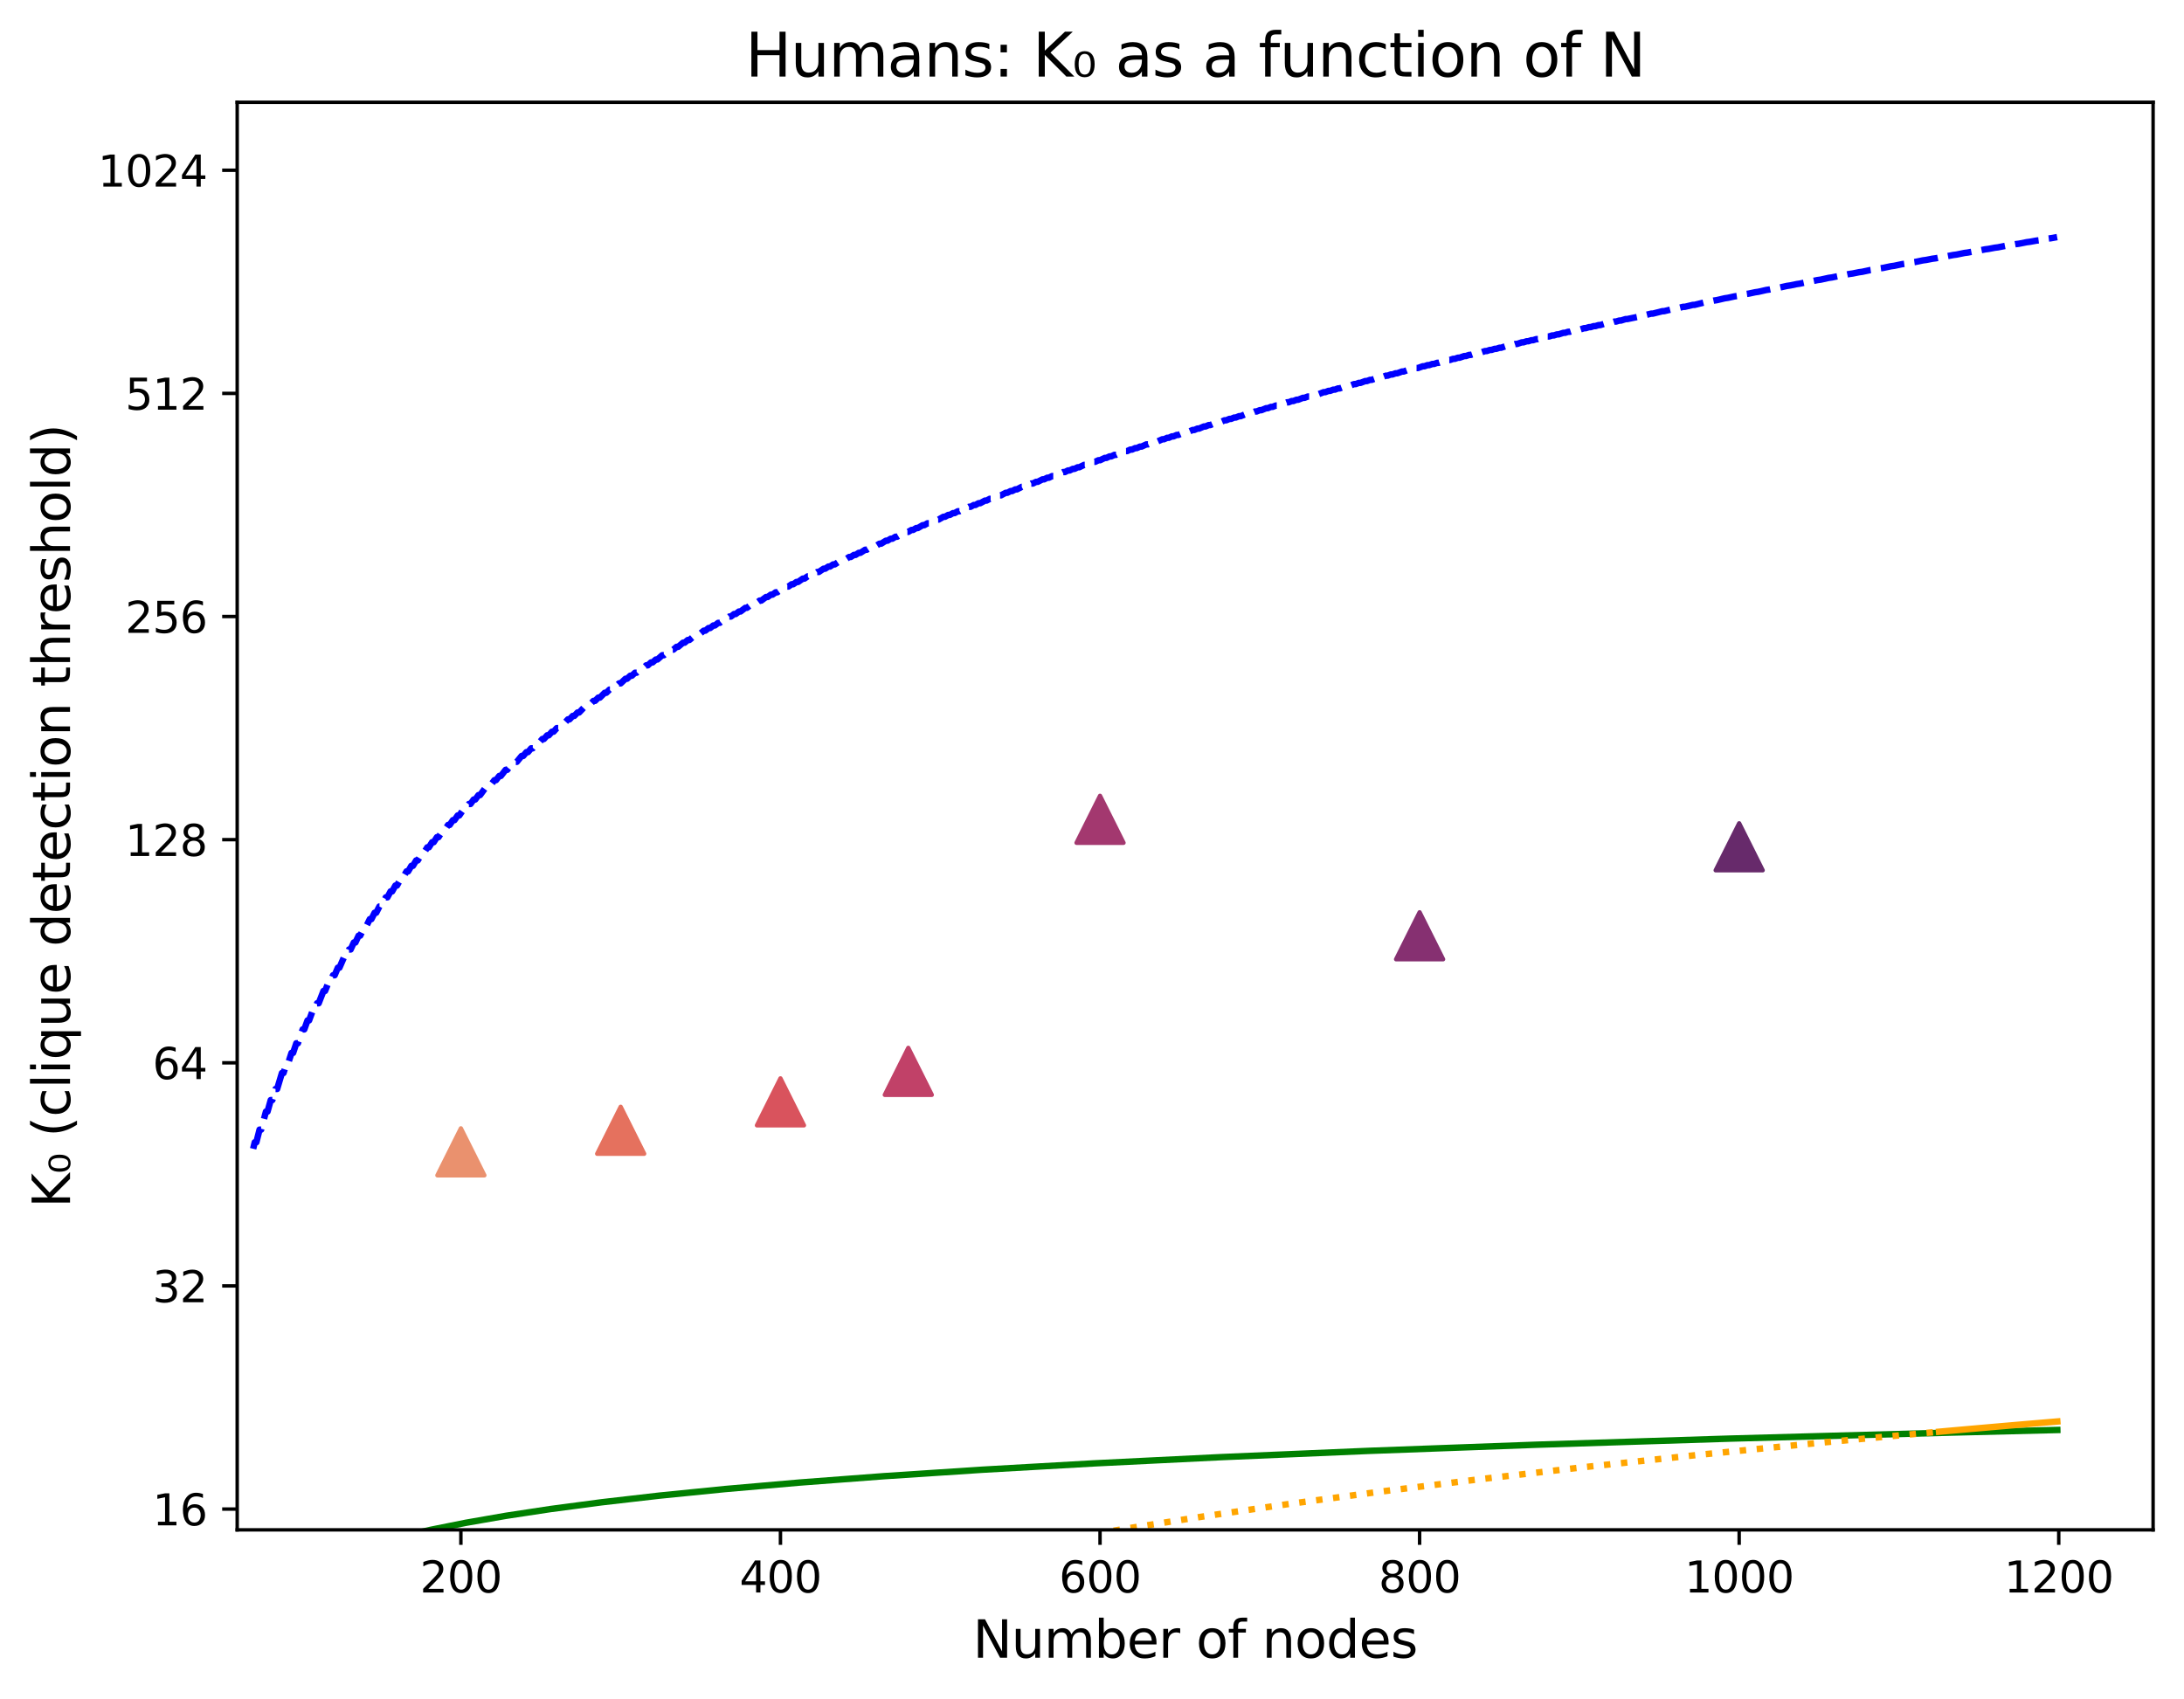 <?xml version="1.0" encoding="utf-8" standalone="no"?>
<!DOCTYPE svg PUBLIC "-//W3C//DTD SVG 1.1//EN"
  "http://www.w3.org/Graphics/SVG/1.1/DTD/svg11.dtd">
<svg xmlns:xlink="http://www.w3.org/1999/xlink" width="508.864pt" height="395.97pt" viewBox="0 0 508.864 395.97" xmlns="http://www.w3.org/2000/svg" version="1.1">
 <defs>
  <style type="text/css">*{stroke-linejoin: round; stroke-linecap: butt}</style>
 </defs>
 <g id="figure_1">
  <g id="patch_1">
   <path d="M 0 395.97 
L 508.864 395.97 
L 508.864 0 
L 0 0 
z
" style="fill: #ffffff"/>
  </g>
  <g id="axes_1">
   <g id="patch_2">
    <path d="M 55.264 356.478 
L 501.664 356.478 
L 501.664 23.838 
L 55.264 23.838 
z
" style="fill: #ffffff"/>
   </g>
   <g id="PathCollection_1">
    <defs>
     <path id="m795585e0ec" d="M 0 -5.477 
L -5.477 5.477 
L 5.477 5.477 
z
" style="stroke: #ea916e"/>
    </defs>
    <g clip-path="url(#p47800abb7f)">
     <use xlink:href="#m795585e0ec" x="107.385" y="268.396" style="fill: #ea916e; stroke: #ea916e"/>
    </g>
   </g>
   <g id="PathCollection_2">
    <defs>
     <path id="mb5b2cb3f82" d="M 0 -5.477 
L -5.477 5.477 
L 5.477 5.477 
z
" style="stroke: #e5715e"/>
    </defs>
    <g clip-path="url(#p47800abb7f)">
     <use xlink:href="#mb5b2cb3f82" x="144.614" y="263.371" style="fill: #e5715e; stroke: #e5715e"/>
    </g>
   </g>
   <g id="PathCollection_3">
    <defs>
     <path id="m8a901bb8c7" d="M 0 -5.477 
L -5.477 5.477 
L 5.477 5.477 
z
" style="stroke: #d9535d"/>
    </defs>
    <g clip-path="url(#p47800abb7f)">
     <use xlink:href="#m8a901bb8c7" x="181.844" y="256.75" style="fill: #d9535d; stroke: #d9535d"/>
    </g>
   </g>
   <g id="PathCollection_4">
    <defs>
     <path id="mf6dc4492a0" d="M 0 -5.477 
L -5.477 5.477 
L 5.477 5.477 
z
" style="stroke: #c14168"/>
    </defs>
    <g clip-path="url(#p47800abb7f)">
     <use xlink:href="#mf6dc4492a0" x="211.628" y="249.644" style="fill: #c14168; stroke: #c14168"/>
    </g>
   </g>
   <g id="PathCollection_5">
    <defs>
     <path id="m1ddf87aba0" d="M 0 -5.477 
L -5.477 5.477 
L 5.477 5.477 
z
" style="stroke: #a3386f"/>
    </defs>
    <g clip-path="url(#p47800abb7f)">
     <use xlink:href="#m1ddf87aba0" x="256.303" y="190.913" style="fill: #a3386f; stroke: #a3386f"/>
    </g>
   </g>
   <g id="PathCollection_6">
    <defs>
     <path id="m224aae6398" d="M 0 -5.477 
L -5.477 5.477 
L 5.477 5.477 
z
" style="stroke: #863071"/>
    </defs>
    <g clip-path="url(#p47800abb7f)">
     <use xlink:href="#m224aae6398" x="330.762" y="218.049" style="fill: #863071; stroke: #863071"/>
    </g>
   </g>
   <g id="PathCollection_7">
    <defs>
     <path id="ma7b7e3f277" d="M 0 -5.477 
L -5.477 5.477 
L 5.477 5.477 
z
" style="stroke: #672a6b"/>
    </defs>
    <g clip-path="url(#p47800abb7f)">
     <use xlink:href="#ma7b7e3f277" x="405.221" y="197.317" style="fill: #672a6b; stroke: #672a6b"/>
    </g>
   </g>
   <g id="matplotlib.axis_1">
    <g id="xtick_1">
     <g id="line2d_1">
      <defs>
       <path id="me20c5b9ea4" d="M 0 0 
L 0 3.5 
" style="stroke: #000000; stroke-width: 0.8"/>
      </defs>
      <g>
       <use xlink:href="#me20c5b9ea4" x="107.385" y="356.478" style="stroke: #000000; stroke-width: 0.8"/>
      </g>
     </g>
     <g id="text_1">
      <!-- 200 -->
      <g transform="translate(97.841 371.076) scale(0.1 -0.1)">
       <defs>
        <path id="DejaVuSans-32" d="M 1228 531 
L 3431 531 
L 3431 0 
L 469 0 
L 469 531 
Q 828 903 1448 1529 
Q 2069 2156 2228 2338 
Q 2531 2678 2651 2914 
Q 2772 3150 2772 3378 
Q 2772 3750 2511 3984 
Q 2250 4219 1831 4219 
Q 1534 4219 1204 4116 
Q 875 4013 500 3803 
L 500 4441 
Q 881 4594 1212 4672 
Q 1544 4750 1819 4750 
Q 2544 4750 2975 4387 
Q 3406 4025 3406 3419 
Q 3406 3131 3298 2873 
Q 3191 2616 2906 2266 
Q 2828 2175 2409 1742 
Q 1991 1309 1228 531 
z
" transform="scale(0.016)"/>
        <path id="DejaVuSans-30" d="M 2034 4250 
Q 1547 4250 1301 3770 
Q 1056 3291 1056 2328 
Q 1056 1369 1301 889 
Q 1547 409 2034 409 
Q 2525 409 2770 889 
Q 3016 1369 3016 2328 
Q 3016 3291 2770 3770 
Q 2525 4250 2034 4250 
z
M 2034 4750 
Q 2819 4750 3233 4129 
Q 3647 3509 3647 2328 
Q 3647 1150 3233 529 
Q 2819 -91 2034 -91 
Q 1250 -91 836 529 
Q 422 1150 422 2328 
Q 422 3509 836 4129 
Q 1250 4750 2034 4750 
z
" transform="scale(0.016)"/>
       </defs>
       <use xlink:href="#DejaVuSans-32"/>
       <use xlink:href="#DejaVuSans-30" transform="translate(63.623 0)"/>
       <use xlink:href="#DejaVuSans-30" transform="translate(127.246 0)"/>
      </g>
     </g>
    </g>
    <g id="xtick_2">
     <g id="line2d_2">
      <g>
       <use xlink:href="#me20c5b9ea4" x="181.844" y="356.478" style="stroke: #000000; stroke-width: 0.8"/>
      </g>
     </g>
     <g id="text_2">
      <!-- 400 -->
      <g transform="translate(172.3 371.076) scale(0.1 -0.1)">
       <defs>
        <path id="DejaVuSans-34" d="M 2419 4116 
L 825 1625 
L 2419 1625 
L 2419 4116 
z
M 2253 4666 
L 3047 4666 
L 3047 1625 
L 3713 1625 
L 3713 1100 
L 3047 1100 
L 3047 0 
L 2419 0 
L 2419 1100 
L 313 1100 
L 313 1709 
L 2253 4666 
z
" transform="scale(0.016)"/>
       </defs>
       <use xlink:href="#DejaVuSans-34"/>
       <use xlink:href="#DejaVuSans-30" transform="translate(63.623 0)"/>
       <use xlink:href="#DejaVuSans-30" transform="translate(127.246 0)"/>
      </g>
     </g>
    </g>
    <g id="xtick_3">
     <g id="line2d_3">
      <g>
       <use xlink:href="#me20c5b9ea4" x="256.303" y="356.478" style="stroke: #000000; stroke-width: 0.8"/>
      </g>
     </g>
     <g id="text_3">
      <!-- 600 -->
      <g transform="translate(246.759 371.076) scale(0.1 -0.1)">
       <defs>
        <path id="DejaVuSans-36" d="M 2113 2584 
Q 1688 2584 1439 2293 
Q 1191 2003 1191 1497 
Q 1191 994 1439 701 
Q 1688 409 2113 409 
Q 2538 409 2786 701 
Q 3034 994 3034 1497 
Q 3034 2003 2786 2293 
Q 2538 2584 2113 2584 
z
M 3366 4563 
L 3366 3988 
Q 3128 4100 2886 4159 
Q 2644 4219 2406 4219 
Q 1781 4219 1451 3797 
Q 1122 3375 1075 2522 
Q 1259 2794 1537 2939 
Q 1816 3084 2150 3084 
Q 2853 3084 3261 2657 
Q 3669 2231 3669 1497 
Q 3669 778 3244 343 
Q 2819 -91 2113 -91 
Q 1303 -91 875 529 
Q 447 1150 447 2328 
Q 447 3434 972 4092 
Q 1497 4750 2381 4750 
Q 2619 4750 2861 4703 
Q 3103 4656 3366 4563 
z
" transform="scale(0.016)"/>
       </defs>
       <use xlink:href="#DejaVuSans-36"/>
       <use xlink:href="#DejaVuSans-30" transform="translate(63.623 0)"/>
       <use xlink:href="#DejaVuSans-30" transform="translate(127.246 0)"/>
      </g>
     </g>
    </g>
    <g id="xtick_4">
     <g id="line2d_4">
      <g>
       <use xlink:href="#me20c5b9ea4" x="330.762" y="356.478" style="stroke: #000000; stroke-width: 0.8"/>
      </g>
     </g>
     <g id="text_4">
      <!-- 800 -->
      <g transform="translate(321.218 371.076) scale(0.1 -0.1)">
       <defs>
        <path id="DejaVuSans-38" d="M 2034 2216 
Q 1584 2216 1326 1975 
Q 1069 1734 1069 1313 
Q 1069 891 1326 650 
Q 1584 409 2034 409 
Q 2484 409 2743 651 
Q 3003 894 3003 1313 
Q 3003 1734 2745 1975 
Q 2488 2216 2034 2216 
z
M 1403 2484 
Q 997 2584 770 2862 
Q 544 3141 544 3541 
Q 544 4100 942 4425 
Q 1341 4750 2034 4750 
Q 2731 4750 3128 4425 
Q 3525 4100 3525 3541 
Q 3525 3141 3298 2862 
Q 3072 2584 2669 2484 
Q 3125 2378 3379 2068 
Q 3634 1759 3634 1313 
Q 3634 634 3220 271 
Q 2806 -91 2034 -91 
Q 1263 -91 848 271 
Q 434 634 434 1313 
Q 434 1759 690 2068 
Q 947 2378 1403 2484 
z
M 1172 3481 
Q 1172 3119 1398 2916 
Q 1625 2713 2034 2713 
Q 2441 2713 2670 2916 
Q 2900 3119 2900 3481 
Q 2900 3844 2670 4047 
Q 2441 4250 2034 4250 
Q 1625 4250 1398 4047 
Q 1172 3844 1172 3481 
z
" transform="scale(0.016)"/>
       </defs>
       <use xlink:href="#DejaVuSans-38"/>
       <use xlink:href="#DejaVuSans-30" transform="translate(63.623 0)"/>
       <use xlink:href="#DejaVuSans-30" transform="translate(127.246 0)"/>
      </g>
     </g>
    </g>
    <g id="xtick_5">
     <g id="line2d_5">
      <g>
       <use xlink:href="#me20c5b9ea4" x="405.221" y="356.478" style="stroke: #000000; stroke-width: 0.8"/>
      </g>
     </g>
     <g id="text_5">
      <!-- 1000 -->
      <g transform="translate(392.496 371.076) scale(0.1 -0.1)">
       <defs>
        <path id="DejaVuSans-31" d="M 794 531 
L 1825 531 
L 1825 4091 
L 703 3866 
L 703 4441 
L 1819 4666 
L 2450 4666 
L 2450 531 
L 3481 531 
L 3481 0 
L 794 0 
L 794 531 
z
" transform="scale(0.016)"/>
       </defs>
       <use xlink:href="#DejaVuSans-31"/>
       <use xlink:href="#DejaVuSans-30" transform="translate(63.623 0)"/>
       <use xlink:href="#DejaVuSans-30" transform="translate(127.246 0)"/>
       <use xlink:href="#DejaVuSans-30" transform="translate(190.869 0)"/>
      </g>
     </g>
    </g>
    <g id="xtick_6">
     <g id="line2d_6">
      <g>
       <use xlink:href="#me20c5b9ea4" x="479.68" y="356.478" style="stroke: #000000; stroke-width: 0.8"/>
      </g>
     </g>
     <g id="text_6">
      <!-- 1200 -->
      <g transform="translate(466.955 371.076) scale(0.1 -0.1)">
       <use xlink:href="#DejaVuSans-31"/>
       <use xlink:href="#DejaVuSans-32" transform="translate(63.623 0)"/>
       <use xlink:href="#DejaVuSans-30" transform="translate(127.246 0)"/>
       <use xlink:href="#DejaVuSans-30" transform="translate(190.869 0)"/>
      </g>
     </g>
    </g>
    <g id="text_7">
     <!-- Number of nodes -->
     <g transform="translate(226.663 386.274) scale(0.12 -0.12)">
      <defs>
       <path id="DejaVuSans-4e" d="M 628 4666 
L 1478 4666 
L 3547 763 
L 3547 4666 
L 4159 4666 
L 4159 0 
L 3309 0 
L 1241 3903 
L 1241 0 
L 628 0 
L 628 4666 
z
" transform="scale(0.016)"/>
       <path id="DejaVuSans-75" d="M 544 1381 
L 544 3500 
L 1119 3500 
L 1119 1403 
Q 1119 906 1312 657 
Q 1506 409 1894 409 
Q 2359 409 2629 706 
Q 2900 1003 2900 1516 
L 2900 3500 
L 3475 3500 
L 3475 0 
L 2900 0 
L 2900 538 
Q 2691 219 2414 64 
Q 2138 -91 1772 -91 
Q 1169 -91 856 284 
Q 544 659 544 1381 
z
M 1991 3584 
L 1991 3584 
z
" transform="scale(0.016)"/>
       <path id="DejaVuSans-6d" d="M 3328 2828 
Q 3544 3216 3844 3400 
Q 4144 3584 4550 3584 
Q 5097 3584 5394 3201 
Q 5691 2819 5691 2113 
L 5691 0 
L 5113 0 
L 5113 2094 
Q 5113 2597 4934 2840 
Q 4756 3084 4391 3084 
Q 3944 3084 3684 2787 
Q 3425 2491 3425 1978 
L 3425 0 
L 2847 0 
L 2847 2094 
Q 2847 2600 2669 2842 
Q 2491 3084 2119 3084 
Q 1678 3084 1418 2786 
Q 1159 2488 1159 1978 
L 1159 0 
L 581 0 
L 581 3500 
L 1159 3500 
L 1159 2956 
Q 1356 3278 1631 3431 
Q 1906 3584 2284 3584 
Q 2666 3584 2933 3390 
Q 3200 3197 3328 2828 
z
" transform="scale(0.016)"/>
       <path id="DejaVuSans-62" d="M 3116 1747 
Q 3116 2381 2855 2742 
Q 2594 3103 2138 3103 
Q 1681 3103 1420 2742 
Q 1159 2381 1159 1747 
Q 1159 1113 1420 752 
Q 1681 391 2138 391 
Q 2594 391 2855 752 
Q 3116 1113 3116 1747 
z
M 1159 2969 
Q 1341 3281 1617 3432 
Q 1894 3584 2278 3584 
Q 2916 3584 3314 3078 
Q 3713 2572 3713 1747 
Q 3713 922 3314 415 
Q 2916 -91 2278 -91 
Q 1894 -91 1617 61 
Q 1341 213 1159 525 
L 1159 0 
L 581 0 
L 581 4863 
L 1159 4863 
L 1159 2969 
z
" transform="scale(0.016)"/>
       <path id="DejaVuSans-65" d="M 3597 1894 
L 3597 1613 
L 953 1613 
Q 991 1019 1311 708 
Q 1631 397 2203 397 
Q 2534 397 2845 478 
Q 3156 559 3463 722 
L 3463 178 
Q 3153 47 2828 -22 
Q 2503 -91 2169 -91 
Q 1331 -91 842 396 
Q 353 884 353 1716 
Q 353 2575 817 3079 
Q 1281 3584 2069 3584 
Q 2775 3584 3186 3129 
Q 3597 2675 3597 1894 
z
M 3022 2063 
Q 3016 2534 2758 2815 
Q 2500 3097 2075 3097 
Q 1594 3097 1305 2825 
Q 1016 2553 972 2059 
L 3022 2063 
z
" transform="scale(0.016)"/>
       <path id="DejaVuSans-72" d="M 2631 2963 
Q 2534 3019 2420 3045 
Q 2306 3072 2169 3072 
Q 1681 3072 1420 2755 
Q 1159 2438 1159 1844 
L 1159 0 
L 581 0 
L 581 3500 
L 1159 3500 
L 1159 2956 
Q 1341 3275 1631 3429 
Q 1922 3584 2338 3584 
Q 2397 3584 2469 3576 
Q 2541 3569 2628 3553 
L 2631 2963 
z
" transform="scale(0.016)"/>
       <path id="DejaVuSans-20" transform="scale(0.016)"/>
       <path id="DejaVuSans-6f" d="M 1959 3097 
Q 1497 3097 1228 2736 
Q 959 2375 959 1747 
Q 959 1119 1226 758 
Q 1494 397 1959 397 
Q 2419 397 2687 759 
Q 2956 1122 2956 1747 
Q 2956 2369 2687 2733 
Q 2419 3097 1959 3097 
z
M 1959 3584 
Q 2709 3584 3137 3096 
Q 3566 2609 3566 1747 
Q 3566 888 3137 398 
Q 2709 -91 1959 -91 
Q 1206 -91 779 398 
Q 353 888 353 1747 
Q 353 2609 779 3096 
Q 1206 3584 1959 3584 
z
" transform="scale(0.016)"/>
       <path id="DejaVuSans-66" d="M 2375 4863 
L 2375 4384 
L 1825 4384 
Q 1516 4384 1395 4259 
Q 1275 4134 1275 3809 
L 1275 3500 
L 2222 3500 
L 2222 3053 
L 1275 3053 
L 1275 0 
L 697 0 
L 697 3053 
L 147 3053 
L 147 3500 
L 697 3500 
L 697 3744 
Q 697 4328 969 4595 
Q 1241 4863 1831 4863 
L 2375 4863 
z
" transform="scale(0.016)"/>
       <path id="DejaVuSans-6e" d="M 3513 2113 
L 3513 0 
L 2938 0 
L 2938 2094 
Q 2938 2591 2744 2837 
Q 2550 3084 2163 3084 
Q 1697 3084 1428 2787 
Q 1159 2491 1159 1978 
L 1159 0 
L 581 0 
L 581 3500 
L 1159 3500 
L 1159 2956 
Q 1366 3272 1645 3428 
Q 1925 3584 2291 3584 
Q 2894 3584 3203 3211 
Q 3513 2838 3513 2113 
z
" transform="scale(0.016)"/>
       <path id="DejaVuSans-64" d="M 2906 2969 
L 2906 4863 
L 3481 4863 
L 3481 0 
L 2906 0 
L 2906 525 
Q 2725 213 2448 61 
Q 2172 -91 1784 -91 
Q 1150 -91 751 415 
Q 353 922 353 1747 
Q 353 2572 751 3078 
Q 1150 3584 1784 3584 
Q 2172 3584 2448 3432 
Q 2725 3281 2906 2969 
z
M 947 1747 
Q 947 1113 1208 752 
Q 1469 391 1925 391 
Q 2381 391 2643 752 
Q 2906 1113 2906 1747 
Q 2906 2381 2643 2742 
Q 2381 3103 1925 3103 
Q 1469 3103 1208 2742 
Q 947 2381 947 1747 
z
" transform="scale(0.016)"/>
       <path id="DejaVuSans-73" d="M 2834 3397 
L 2834 2853 
Q 2591 2978 2328 3040 
Q 2066 3103 1784 3103 
Q 1356 3103 1142 2972 
Q 928 2841 928 2578 
Q 928 2378 1081 2264 
Q 1234 2150 1697 2047 
L 1894 2003 
Q 2506 1872 2764 1633 
Q 3022 1394 3022 966 
Q 3022 478 2636 193 
Q 2250 -91 1575 -91 
Q 1294 -91 989 -36 
Q 684 19 347 128 
L 347 722 
Q 666 556 975 473 
Q 1284 391 1588 391 
Q 1994 391 2212 530 
Q 2431 669 2431 922 
Q 2431 1156 2273 1281 
Q 2116 1406 1581 1522 
L 1381 1569 
Q 847 1681 609 1914 
Q 372 2147 372 2553 
Q 372 3047 722 3315 
Q 1072 3584 1716 3584 
Q 2034 3584 2315 3537 
Q 2597 3491 2834 3397 
z
" transform="scale(0.016)"/>
      </defs>
      <use xlink:href="#DejaVuSans-4e"/>
      <use xlink:href="#DejaVuSans-75" transform="translate(74.805 0)"/>
      <use xlink:href="#DejaVuSans-6d" transform="translate(138.184 0)"/>
      <use xlink:href="#DejaVuSans-62" transform="translate(235.596 0)"/>
      <use xlink:href="#DejaVuSans-65" transform="translate(299.072 0)"/>
      <use xlink:href="#DejaVuSans-72" transform="translate(360.596 0)"/>
      <use xlink:href="#DejaVuSans-20" transform="translate(401.709 0)"/>
      <use xlink:href="#DejaVuSans-6f" transform="translate(433.496 0)"/>
      <use xlink:href="#DejaVuSans-66" transform="translate(494.678 0)"/>
      <use xlink:href="#DejaVuSans-20" transform="translate(529.883 0)"/>
      <use xlink:href="#DejaVuSans-6e" transform="translate(561.67 0)"/>
      <use xlink:href="#DejaVuSans-6f" transform="translate(625.049 0)"/>
      <use xlink:href="#DejaVuSans-64" transform="translate(686.23 0)"/>
      <use xlink:href="#DejaVuSans-65" transform="translate(749.707 0)"/>
      <use xlink:href="#DejaVuSans-73" transform="translate(811.23 0)"/>
     </g>
    </g>
   </g>
   <g id="matplotlib.axis_2">
    <g id="ytick_1">
     <g id="line2d_7">
      <defs>
       <path id="m0757691c2b" d="M 0 0 
L -3.5 0 
" style="stroke: #000000; stroke-width: 0.8"/>
      </defs>
      <g>
       <use xlink:href="#m0757691c2b" x="55.264" y="351.637" style="stroke: #000000; stroke-width: 0.8"/>
      </g>
     </g>
     <g id="text_8">
      <!-- 16 -->
      <g transform="translate(35.539 355.436) scale(0.1 -0.1)">
       <use xlink:href="#DejaVuSans-31"/>
       <use xlink:href="#DejaVuSans-36" transform="translate(63.623 0)"/>
      </g>
     </g>
    </g>
    <g id="ytick_2">
     <g id="line2d_8">
      <g>
       <use xlink:href="#m0757691c2b" x="55.264" y="299.643" style="stroke: #000000; stroke-width: 0.8"/>
      </g>
     </g>
     <g id="text_9">
      <!-- 32 -->
      <g transform="translate(35.539 303.442) scale(0.1 -0.1)">
       <defs>
        <path id="DejaVuSans-33" d="M 2597 2516 
Q 3050 2419 3304 2112 
Q 3559 1806 3559 1356 
Q 3559 666 3084 287 
Q 2609 -91 1734 -91 
Q 1441 -91 1130 -33 
Q 819 25 488 141 
L 488 750 
Q 750 597 1062 519 
Q 1375 441 1716 441 
Q 2309 441 2620 675 
Q 2931 909 2931 1356 
Q 2931 1769 2642 2001 
Q 2353 2234 1838 2234 
L 1294 2234 
L 1294 2753 
L 1863 2753 
Q 2328 2753 2575 2939 
Q 2822 3125 2822 3475 
Q 2822 3834 2567 4026 
Q 2313 4219 1838 4219 
Q 1578 4219 1281 4162 
Q 984 4106 628 3988 
L 628 4550 
Q 988 4650 1302 4700 
Q 1616 4750 1894 4750 
Q 2613 4750 3031 4423 
Q 3450 4097 3450 3541 
Q 3450 3153 3228 2886 
Q 3006 2619 2597 2516 
z
" transform="scale(0.016)"/>
       </defs>
       <use xlink:href="#DejaVuSans-33"/>
       <use xlink:href="#DejaVuSans-32" transform="translate(63.623 0)"/>
      </g>
     </g>
    </g>
    <g id="ytick_3">
     <g id="line2d_9">
      <g>
       <use xlink:href="#m0757691c2b" x="55.264" y="247.649" style="stroke: #000000; stroke-width: 0.8"/>
      </g>
     </g>
     <g id="text_10">
      <!-- 64 -->
      <g transform="translate(35.539 251.448) scale(0.1 -0.1)">
       <use xlink:href="#DejaVuSans-36"/>
       <use xlink:href="#DejaVuSans-34" transform="translate(63.623 0)"/>
      </g>
     </g>
    </g>
    <g id="ytick_4">
     <g id="line2d_10">
      <g>
       <use xlink:href="#m0757691c2b" x="55.264" y="195.655" style="stroke: #000000; stroke-width: 0.8"/>
      </g>
     </g>
     <g id="text_11">
      <!-- 128 -->
      <g transform="translate(29.176 199.455) scale(0.1 -0.1)">
       <use xlink:href="#DejaVuSans-31"/>
       <use xlink:href="#DejaVuSans-32" transform="translate(63.623 0)"/>
       <use xlink:href="#DejaVuSans-38" transform="translate(127.246 0)"/>
      </g>
     </g>
    </g>
    <g id="ytick_5">
     <g id="line2d_11">
      <g>
       <use xlink:href="#m0757691c2b" x="55.264" y="143.662" style="stroke: #000000; stroke-width: 0.8"/>
      </g>
     </g>
     <g id="text_12">
      <!-- 256 -->
      <g transform="translate(29.176 147.461) scale(0.1 -0.1)">
       <defs>
        <path id="DejaVuSans-35" d="M 691 4666 
L 3169 4666 
L 3169 4134 
L 1269 4134 
L 1269 2991 
Q 1406 3038 1543 3061 
Q 1681 3084 1819 3084 
Q 2600 3084 3056 2656 
Q 3513 2228 3513 1497 
Q 3513 744 3044 326 
Q 2575 -91 1722 -91 
Q 1428 -91 1123 -41 
Q 819 9 494 109 
L 494 744 
Q 775 591 1075 516 
Q 1375 441 1709 441 
Q 2250 441 2565 725 
Q 2881 1009 2881 1497 
Q 2881 1984 2565 2268 
Q 2250 2553 1709 2553 
Q 1456 2553 1204 2497 
Q 953 2441 691 2322 
L 691 4666 
z
" transform="scale(0.016)"/>
       </defs>
       <use xlink:href="#DejaVuSans-32"/>
       <use xlink:href="#DejaVuSans-35" transform="translate(63.623 0)"/>
       <use xlink:href="#DejaVuSans-36" transform="translate(127.246 0)"/>
      </g>
     </g>
    </g>
    <g id="ytick_6">
     <g id="line2d_12">
      <g>
       <use xlink:href="#m0757691c2b" x="55.264" y="91.668" style="stroke: #000000; stroke-width: 0.8"/>
      </g>
     </g>
     <g id="text_13">
      <!-- 512 -->
      <g transform="translate(29.176 95.467) scale(0.1 -0.1)">
       <use xlink:href="#DejaVuSans-35"/>
       <use xlink:href="#DejaVuSans-31" transform="translate(63.623 0)"/>
       <use xlink:href="#DejaVuSans-32" transform="translate(127.246 0)"/>
      </g>
     </g>
    </g>
    <g id="ytick_7">
     <g id="line2d_13">
      <g>
       <use xlink:href="#m0757691c2b" x="55.264" y="39.674" style="stroke: #000000; stroke-width: 0.8"/>
      </g>
     </g>
     <g id="text_14">
      <!-- 1024 -->
      <g transform="translate(22.814 43.473) scale(0.1 -0.1)">
       <use xlink:href="#DejaVuSans-31"/>
       <use xlink:href="#DejaVuSans-30" transform="translate(63.623 0)"/>
       <use xlink:href="#DejaVuSans-32" transform="translate(127.246 0)"/>
       <use xlink:href="#DejaVuSans-34" transform="translate(190.869 0)"/>
      </g>
     </g>
    </g>
    <g id="text_15">
     <!-- K₀ (clique detection threshold) -->
     <g transform="translate(16.318 281.427) rotate(-90) scale(0.12 -0.12)">
      <defs>
       <path id="DejaVuSans-4b" d="M 628 4666 
L 1259 4666 
L 1259 2694 
L 3353 4666 
L 4166 4666 
L 1850 2491 
L 4331 0 
L 3500 0 
L 1259 2247 
L 1259 0 
L 628 0 
L 628 4666 
z
" transform="scale(0.016)"/>
       <path id="DejaVuSans-2080" d="M 1781 2091 
Q 1625 2360 1309 2360 
Q 994 2360 838 2091 
Q 678 1822 678 1285 
Q 678 744 838 476 
Q 994 207 1309 207 
Q 1625 207 1781 476 
Q 1941 744 1941 1285 
Q 1941 1822 1781 2091 
z
M 1309 2638 
Q 1813 2638 2078 2291 
Q 2344 1944 2344 1285 
Q 2344 622 2078 275 
Q 1813 -71 1309 -71 
Q 803 -71 537 275 
Q 272 622 272 1285 
Q 272 1944 537 2291 
Q 803 2638 1309 2638 
z
" transform="scale(0.016)"/>
       <path id="DejaVuSans-28" d="M 1984 4856 
Q 1566 4138 1362 3434 
Q 1159 2731 1159 2009 
Q 1159 1288 1364 580 
Q 1569 -128 1984 -844 
L 1484 -844 
Q 1016 -109 783 600 
Q 550 1309 550 2009 
Q 550 2706 781 3412 
Q 1013 4119 1484 4856 
L 1984 4856 
z
" transform="scale(0.016)"/>
       <path id="DejaVuSans-63" d="M 3122 3366 
L 3122 2828 
Q 2878 2963 2633 3030 
Q 2388 3097 2138 3097 
Q 1578 3097 1268 2742 
Q 959 2388 959 1747 
Q 959 1106 1268 751 
Q 1578 397 2138 397 
Q 2388 397 2633 464 
Q 2878 531 3122 666 
L 3122 134 
Q 2881 22 2623 -34 
Q 2366 -91 2075 -91 
Q 1284 -91 818 406 
Q 353 903 353 1747 
Q 353 2603 823 3093 
Q 1294 3584 2113 3584 
Q 2378 3584 2631 3529 
Q 2884 3475 3122 3366 
z
" transform="scale(0.016)"/>
       <path id="DejaVuSans-6c" d="M 603 4863 
L 1178 4863 
L 1178 0 
L 603 0 
L 603 4863 
z
" transform="scale(0.016)"/>
       <path id="DejaVuSans-69" d="M 603 3500 
L 1178 3500 
L 1178 0 
L 603 0 
L 603 3500 
z
M 603 4863 
L 1178 4863 
L 1178 4134 
L 603 4134 
L 603 4863 
z
" transform="scale(0.016)"/>
       <path id="DejaVuSans-71" d="M 947 1747 
Q 947 1113 1208 752 
Q 1469 391 1925 391 
Q 2381 391 2643 752 
Q 2906 1113 2906 1747 
Q 2906 2381 2643 2742 
Q 2381 3103 1925 3103 
Q 1469 3103 1208 2742 
Q 947 2381 947 1747 
z
M 2906 525 
Q 2725 213 2448 61 
Q 2172 -91 1784 -91 
Q 1150 -91 751 415 
Q 353 922 353 1747 
Q 353 2572 751 3078 
Q 1150 3584 1784 3584 
Q 2172 3584 2448 3432 
Q 2725 3281 2906 2969 
L 2906 3500 
L 3481 3500 
L 3481 -1331 
L 2906 -1331 
L 2906 525 
z
" transform="scale(0.016)"/>
       <path id="DejaVuSans-74" d="M 1172 4494 
L 1172 3500 
L 2356 3500 
L 2356 3053 
L 1172 3053 
L 1172 1153 
Q 1172 725 1289 603 
Q 1406 481 1766 481 
L 2356 481 
L 2356 0 
L 1766 0 
Q 1100 0 847 248 
Q 594 497 594 1153 
L 594 3053 
L 172 3053 
L 172 3500 
L 594 3500 
L 594 4494 
L 1172 4494 
z
" transform="scale(0.016)"/>
       <path id="DejaVuSans-68" d="M 3513 2113 
L 3513 0 
L 2938 0 
L 2938 2094 
Q 2938 2591 2744 2837 
Q 2550 3084 2163 3084 
Q 1697 3084 1428 2787 
Q 1159 2491 1159 1978 
L 1159 0 
L 581 0 
L 581 4863 
L 1159 4863 
L 1159 2956 
Q 1366 3272 1645 3428 
Q 1925 3584 2291 3584 
Q 2894 3584 3203 3211 
Q 3513 2838 3513 2113 
z
" transform="scale(0.016)"/>
       <path id="DejaVuSans-29" d="M 513 4856 
L 1013 4856 
Q 1481 4119 1714 3412 
Q 1947 2706 1947 2009 
Q 1947 1309 1714 600 
Q 1481 -109 1013 -844 
L 513 -844 
Q 928 -128 1133 580 
Q 1338 1288 1338 2009 
Q 1338 2731 1133 3434 
Q 928 4138 513 4856 
z
" transform="scale(0.016)"/>
      </defs>
      <use xlink:href="#DejaVuSans-4b"/>
      <use xlink:href="#DejaVuSans-2080" transform="translate(65.576 0)"/>
      <use xlink:href="#DejaVuSans-20" transform="translate(105.664 0)"/>
      <use xlink:href="#DejaVuSans-28" transform="translate(137.451 0)"/>
      <use xlink:href="#DejaVuSans-63" transform="translate(176.465 0)"/>
      <use xlink:href="#DejaVuSans-6c" transform="translate(231.445 0)"/>
      <use xlink:href="#DejaVuSans-69" transform="translate(259.229 0)"/>
      <use xlink:href="#DejaVuSans-71" transform="translate(287.012 0)"/>
      <use xlink:href="#DejaVuSans-75" transform="translate(350.488 0)"/>
      <use xlink:href="#DejaVuSans-65" transform="translate(413.867 0)"/>
      <use xlink:href="#DejaVuSans-20" transform="translate(475.391 0)"/>
      <use xlink:href="#DejaVuSans-64" transform="translate(507.178 0)"/>
      <use xlink:href="#DejaVuSans-65" transform="translate(570.654 0)"/>
      <use xlink:href="#DejaVuSans-74" transform="translate(632.178 0)"/>
      <use xlink:href="#DejaVuSans-65" transform="translate(671.387 0)"/>
      <use xlink:href="#DejaVuSans-63" transform="translate(732.91 0)"/>
      <use xlink:href="#DejaVuSans-74" transform="translate(787.891 0)"/>
      <use xlink:href="#DejaVuSans-69" transform="translate(827.1 0)"/>
      <use xlink:href="#DejaVuSans-6f" transform="translate(854.883 0)"/>
      <use xlink:href="#DejaVuSans-6e" transform="translate(916.064 0)"/>
      <use xlink:href="#DejaVuSans-20" transform="translate(979.443 0)"/>
      <use xlink:href="#DejaVuSans-74" transform="translate(1011.23 0)"/>
      <use xlink:href="#DejaVuSans-68" transform="translate(1050.439 0)"/>
      <use xlink:href="#DejaVuSans-72" transform="translate(1113.818 0)"/>
      <use xlink:href="#DejaVuSans-65" transform="translate(1152.682 0)"/>
      <use xlink:href="#DejaVuSans-73" transform="translate(1214.205 0)"/>
      <use xlink:href="#DejaVuSans-68" transform="translate(1266.305 0)"/>
      <use xlink:href="#DejaVuSans-6f" transform="translate(1329.684 0)"/>
      <use xlink:href="#DejaVuSans-6c" transform="translate(1390.865 0)"/>
      <use xlink:href="#DejaVuSans-64" transform="translate(1418.648 0)"/>
      <use xlink:href="#DejaVuSans-29" transform="translate(1482.125 0)"/>
     </g>
    </g>
   </g>
   <g id="line2d_14">
    <path d="M 54.929 374.667 
L 57.535 372.636 
L 60.513 370.619 
L 63.864 368.648 
L 67.587 366.744 
L 71.682 364.918 
L 76.149 363.177 
L 81.362 361.402 
L 86.946 359.739 
L 93.275 358.088 
L 100.349 356.471 
L 108.539 354.835 
L 117.846 353.214 
L 128.271 351.631 
L 140.184 350.056 
L 153.587 348.512 
L 168.851 346.982 
L 186.349 345.458 
L 206.08 343.966 
L 228.79 342.476 
L 254.851 340.995 
L 284.635 339.531 
L 318.886 338.077 
L 357.977 336.644 
L 403.024 335.22 
L 454.773 333.811 
L 479.345 333.209 
L 479.345 333.209 
" clip-path="url(#p47800abb7f)" style="fill: none; stroke: #008000; stroke-width: 1.5; stroke-linecap: square"/>
   </g>
   <g id="line2d_15">
    <path d="M 110.282 396.97 
L 116.357 394.134 
L 123.431 391.082 
L 130.877 388.116 
L 139.067 385.104 
L 147.63 382.194 
L 156.937 379.268 
L 166.989 376.345 
L 177.786 373.44 
L 189.327 370.565 
L 201.985 367.646 
L 215.388 364.785 
L 229.907 361.913 
L 245.544 359.048 
L 262.297 356.204 
L 280.539 353.333 
L 300.271 350.458 
L 321.492 347.593 
L 344.574 344.707 
L 369.145 341.861 
L 395.951 338.984 
L 424.617 336.133 
L 451.423 333.65 
L 451.423 333.65 
" clip-path="url(#p47800abb7f)" style="fill: none; stroke-dasharray: 1.5,2.475; stroke-dashoffset: 0; stroke: #ffa500; stroke-width: 1.5"/>
   </g>
   <g id="line2d_16">
    <path d="M 451.795 333.617 
L 452.167 333.584 
L 452.539 333.551 
L 452.912 333.517 
L 453.284 333.484 
L 453.656 333.451 
L 454.029 333.418 
L 454.401 333.385 
L 454.773 333.351 
L 455.146 333.318 
L 455.518 333.285 
L 455.89 333.252 
L 456.262 333.219 
L 456.635 333.186 
L 457.007 333.153 
L 457.379 333.12 
L 457.752 333.088 
L 458.124 333.055 
L 458.496 333.022 
L 458.868 332.989 
L 459.241 332.956 
L 459.613 332.924 
L 459.985 332.891 
L 460.358 332.858 
L 460.73 332.826 
L 461.102 332.793 
L 461.475 332.76 
L 461.847 332.728 
L 462.219 332.695 
L 462.591 332.663 
L 462.964 332.63 
L 463.336 332.598 
L 463.708 332.565 
L 464.081 332.533 
L 464.453 332.501 
L 464.825 332.468 
L 465.197 332.436 
L 465.57 332.404 
L 465.942 332.371 
L 466.314 332.339 
L 466.687 332.307 
L 467.059 332.275 
L 467.431 332.243 
L 467.804 332.21 
L 468.176 332.178 
L 468.548 332.146 
L 468.92 332.114 
L 469.293 332.082 
L 469.665 332.05 
L 470.037 332.018 
L 470.41 331.986 
L 470.782 331.954 
L 471.154 331.923 
L 471.526 331.891 
L 471.899 331.859 
L 472.271 331.827 
L 472.643 331.795 
L 473.016 331.764 
L 473.388 331.732 
L 473.76 331.7 
L 474.133 331.669 
L 474.505 331.637 
L 474.877 331.605 
L 475.249 331.574 
L 475.622 331.542 
L 475.994 331.511 
L 476.366 331.479 
L 476.739 331.448 
L 477.111 331.416 
L 477.483 331.385 
L 477.856 331.353 
L 478.228 331.322 
L 478.6 331.291 
L 478.972 331.259 
L 479.345 331.228 
" clip-path="url(#p47800abb7f)" style="fill: none; stroke: #ffa500; stroke-width: 1.5; stroke-linecap: square"/>
   </g>
   <g id="line2d_17">
    <path d="M 58.987 267.682 
L 59.359 266.166 
L 59.731 266.166 
L 60.476 263.224 
L 60.848 263.224 
L 61.965 259.017 
L 62.337 259.017 
L 63.082 256.338 
L 63.454 256.338 
L 64.199 253.751 
L 64.571 253.751 
L 65.688 250.031 
L 66.06 250.031 
L 66.805 247.649 
L 67.177 247.649 
L 67.922 245.341 
L 68.294 245.341 
L 69.039 243.102 
L 69.411 243.102 
L 70.528 239.863 
L 70.9 239.863 
L 71.645 237.779 
L 72.017 237.779 
L 72.762 235.752 
L 73.134 235.752 
L 73.878 233.778 
L 74.251 233.778 
L 75.368 230.911 
L 75.74 230.911 
L 76.485 229.059 
L 76.857 229.059 
L 77.601 227.251 
L 77.974 227.251 
L 78.718 225.486 
L 79.091 225.486 
L 80.207 222.914 
L 80.58 222.914 
L 81.324 221.247 
L 81.697 221.247 
L 82.441 219.616 
L 82.814 219.616 
L 83.558 218.02 
L 83.93 218.02 
L 85.047 215.688 
L 85.42 215.688 
L 86.164 214.173 
L 86.537 214.173 
L 87.281 212.687 
L 87.653 212.687 
L 88.398 211.231 
L 88.77 211.231 
L 89.887 209.097 
L 90.259 209.097 
L 91.004 207.708 
L 91.376 207.708 
L 92.121 206.344 
L 92.493 206.344 
L 93.61 204.344 
L 93.982 204.344 
L 94.727 203.039 
L 95.099 203.039 
L 95.844 201.757 
L 96.216 201.757 
L 96.961 200.496 
L 97.333 200.496 
L 98.45 198.644 
L 98.822 198.644 
L 99.567 197.434 
L 99.939 197.434 
L 100.684 196.244 
L 101.056 196.244 
L 101.801 195.072 
L 102.173 195.072 
L 103.29 193.347 
L 103.662 193.347 
L 104.407 192.219 
L 104.779 192.219 
L 105.524 191.108 
L 105.896 191.108 
L 106.64 190.013 
L 107.013 190.013 
L 108.13 188.4 
L 108.502 188.4 
L 109.246 187.343 
L 109.619 187.343 
L 110.363 186.301 
L 110.736 186.301 
L 111.48 185.274 
L 111.853 185.274 
L 112.969 183.758 
L 113.342 183.758 
L 114.086 182.765 
L 114.459 182.765 
L 115.203 181.784 
L 115.575 181.784 
L 116.32 180.816 
L 116.692 180.816 
L 117.809 179.387 
L 118.182 179.387 
L 118.926 178.45 
L 119.298 178.45 
L 120.043 177.524 
L 120.415 177.524 
L 121.532 176.156 
L 121.905 176.156 
L 122.649 175.257 
L 123.021 175.257 
L 123.766 174.37 
L 124.138 174.37 
L 124.883 173.492 
L 125.255 173.492 
L 126.372 172.195 
L 126.744 172.195 
L 127.489 171.343 
L 127.861 171.343 
L 128.606 170.5 
L 128.978 170.5 
L 129.723 169.666 
L 130.095 169.666 
L 131.212 168.433 
L 131.584 168.433 
L 132.329 167.622 
L 132.701 167.622 
L 133.446 166.82 
L 133.818 166.82 
L 134.563 166.026 
L 134.935 166.026 
L 136.052 164.851 
L 136.424 164.851 
L 137.169 164.078 
L 137.541 164.078 
L 138.285 163.312 
L 138.658 163.312 
L 139.402 162.555 
L 139.775 162.555 
L 140.892 161.432 
L 141.264 161.432 
L 142.008 160.693 
L 142.381 160.693 
L 143.125 159.962 
L 143.498 159.962 
L 144.242 159.237 
L 144.614 159.237 
L 145.731 158.163 
L 146.104 158.163 
L 146.848 157.455 
L 147.221 157.455 
L 147.965 156.754 
L 148.337 156.754 
L 149.082 156.059 
L 149.454 156.059 
L 150.571 155.029 
L 150.943 155.029 
L 151.688 154.351 
L 152.06 154.351 
L 152.805 153.678 
L 153.177 153.678 
L 154.294 152.68 
L 154.666 152.68 
L 155.411 152.022 
L 155.783 152.022 
L 156.528 151.37 
L 156.9 151.37 
L 157.645 150.723 
L 158.017 150.723 
L 159.134 149.763 
L 159.506 149.763 
L 160.251 149.13 
L 160.623 149.13 
L 161.368 148.503 
L 161.74 148.503 
L 162.485 147.88 
L 162.857 147.88 
L 163.974 146.956 
L 164.346 146.956 
L 165.091 146.346 
L 165.463 146.346 
L 166.208 145.741 
L 166.58 145.741 
L 167.324 145.141 
L 167.697 145.141 
L 168.814 144.25 
L 169.186 144.25 
L 169.931 143.662 
L 170.303 143.662 
L 171.047 143.078 
L 171.42 143.078 
L 172.164 142.499 
L 172.537 142.499 
L 173.653 141.638 
L 174.026 141.638 
L 174.77 141.07 
L 175.143 141.07 
L 175.887 140.506 
L 176.26 140.506 
L 177.004 139.946 
L 177.376 139.946 
L 178.493 139.114 
L 178.866 139.114 
L 179.61 138.564 
L 179.982 138.564 
L 180.727 138.019 
L 181.099 138.019 
L 182.216 137.208 
L 182.589 137.208 
L 183.333 136.672 
L 183.705 136.672 
L 184.45 136.14 
L 184.822 136.14 
L 185.567 135.612 
L 185.939 135.612 
L 187.056 134.826 
L 187.428 134.826 
L 188.173 134.307 
L 188.545 134.307 
L 189.29 133.792 
L 189.662 133.792 
L 190.407 133.28 
L 190.779 133.28 
L 191.896 132.518 
L 192.268 132.518 
L 193.013 132.015 
L 193.385 132.015 
L 194.13 131.515 
L 194.502 131.515 
L 195.247 131.018 
L 195.619 131.018 
L 196.736 130.279 
L 197.108 130.279 
L 197.853 129.79 
L 198.225 129.79 
L 198.97 129.305 
L 199.342 129.305 
L 200.086 128.822 
L 200.459 128.822 
L 201.576 128.105 
L 201.948 128.105 
L 202.692 127.63 
L 203.065 127.63 
L 203.809 127.158 
L 204.182 127.158 
L 204.926 126.689 
L 205.299 126.689 
L 206.415 125.991 
L 206.788 125.991 
L 207.532 125.53 
L 207.905 125.53 
L 208.649 125.071 
L 209.021 125.071 
L 210.138 124.388 
L 210.511 124.388 
L 211.255 123.936 
L 211.628 123.936 
L 212.372 123.487 
L 212.744 123.487 
L 213.489 123.041 
L 213.861 123.041 
L 214.978 122.376 
L 215.35 122.376 
L 216.095 121.936 
L 216.467 121.936 
L 217.212 121.498 
L 217.584 121.498 
L 218.329 121.064 
L 218.701 121.064 
L 219.818 120.416 
L 220.19 120.416 
L 220.935 119.987 
L 221.307 119.987 
L 222.052 119.561 
L 222.424 119.561 
L 223.169 119.137 
L 223.541 119.137 
L 224.658 118.506 
L 225.03 118.506 
L 225.775 118.088 
L 226.147 118.088 
L 226.892 117.673 
L 227.264 117.673 
L 228.009 117.259 
L 228.381 117.259 
L 229.498 116.644 
L 229.87 116.644 
L 230.615 116.236 
L 230.987 116.236 
L 231.731 115.831 
L 232.104 115.831 
L 232.848 115.427 
L 233.221 115.427 
L 234.338 114.826 
L 234.71 114.826 
L 235.454 114.428 
L 235.827 114.428 
L 236.571 114.033 
L 236.944 114.033 
L 238.06 113.443 
L 238.433 113.443 
L 239.177 113.052 
L 239.55 113.052 
L 240.294 112.663 
L 240.667 112.663 
L 241.411 112.277 
L 241.783 112.277 
L 242.9 111.7 
L 243.273 111.7 
L 244.017 111.319 
L 244.389 111.319 
L 245.134 110.939 
L 245.506 110.939 
L 246.251 110.561 
L 246.623 110.561 
L 247.74 109.998 
L 248.112 109.998 
L 248.857 109.625 
L 249.229 109.625 
L 249.974 109.253 
L 250.346 109.253 
L 251.091 108.884 
L 251.463 108.884 
L 252.58 108.333 
L 252.952 108.333 
L 253.697 107.968 
L 254.069 107.968 
L 254.814 107.605 
L 255.186 107.605 
L 255.931 107.243 
L 256.303 107.243 
L 257.42 106.704 
L 257.792 106.704 
L 258.537 106.347 
L 258.909 106.347 
L 259.654 105.991 
L 260.026 105.991 
L 260.77 105.637 
L 261.143 105.637 
L 262.26 105.11 
L 262.632 105.11 
L 263.377 104.76 
L 263.749 104.76 
L 264.493 104.412 
L 264.866 104.412 
L 265.61 104.066 
L 265.983 104.066 
L 267.099 103.549 
L 267.472 103.549 
L 268.216 103.206 
L 268.589 103.206 
L 269.333 102.865 
L 269.706 102.865 
L 270.822 102.357 
L 271.195 102.357 
L 271.939 102.02 
L 272.312 102.02 
L 273.056 101.684 
L 273.428 101.684 
L 274.173 101.35 
L 274.545 101.35 
L 275.662 100.852 
L 276.035 100.852 
L 276.779 100.521 
L 277.151 100.521 
L 277.896 100.192 
L 278.268 100.192 
L 279.013 99.865 
L 279.385 99.865 
L 280.502 99.376 
L 280.874 99.376 
L 281.619 99.052 
L 281.991 99.052 
L 282.736 98.729 
L 283.108 98.729 
L 283.853 98.408 
L 284.225 98.408 
L 285.342 97.929 
L 285.714 97.929 
L 286.459 97.611 
L 286.831 97.611 
L 287.576 97.294 
L 287.948 97.294 
L 288.693 96.979 
L 289.065 96.979 
L 290.182 96.509 
L 290.554 96.509 
L 291.299 96.197 
L 291.671 96.197 
L 292.415 95.886 
L 292.788 95.886 
L 293.532 95.577 
L 293.905 95.577 
L 295.022 95.115 
L 295.394 95.115 
L 296.138 94.809 
L 296.511 94.809 
L 297.255 94.504 
L 297.628 94.504 
L 298.745 94.049 
L 299.117 94.049 
L 299.861 93.747 
L 300.234 93.747 
L 300.978 93.447 
L 301.351 93.447 
L 302.095 93.147 
L 302.467 93.147 
L 303.584 92.7 
L 303.957 92.7 
L 304.701 92.404 
L 305.074 92.404 
L 305.818 92.109 
L 306.19 92.109 
L 306.935 91.814 
L 307.307 91.814 
L 308.424 91.375 
L 308.796 91.375 
L 309.541 91.084 
L 309.913 91.084 
L 310.658 90.794 
L 311.03 90.794 
L 311.775 90.505 
L 312.147 90.505 
L 313.264 90.073 
L 313.636 90.073 
L 314.381 89.787 
L 314.753 89.787 
L 315.498 89.502 
L 315.87 89.502 
L 316.615 89.218 
L 316.987 89.218 
L 318.104 88.793 
L 318.476 88.793 
L 319.221 88.512 
L 319.593 88.512 
L 320.338 88.232 
L 320.71 88.232 
L 321.454 87.952 
L 321.827 87.952 
L 322.944 87.535 
L 323.316 87.535 
L 324.061 87.258 
L 324.433 87.258 
L 325.177 86.982 
L 325.55 86.982 
L 326.667 86.571 
L 327.039 86.571 
L 327.783 86.297 
L 328.156 86.297 
L 328.9 86.025 
L 329.273 86.025 
L 330.017 85.754 
L 330.39 85.754 
L 331.506 85.349 
L 331.879 85.349 
L 332.623 85.08 
L 332.996 85.08 
L 333.74 84.812 
L 334.113 84.812 
L 334.857 84.545 
L 335.229 84.545 
L 336.346 84.146 
L 336.719 84.146 
L 337.463 83.882 
L 337.835 83.882 
L 338.58 83.618 
L 338.952 83.618 
L 339.697 83.355 
L 340.069 83.355 
L 341.186 82.963 
L 341.558 82.963 
L 342.303 82.703 
L 342.675 82.703 
L 343.42 82.443 
L 343.792 82.443 
L 344.537 82.184 
L 344.909 82.184 
L 346.026 81.798 
L 346.398 81.798 
L 347.143 81.542 
L 347.515 81.542 
L 348.26 81.286 
L 348.632 81.286 
L 349.377 81.031 
L 349.749 81.031 
L 350.866 80.651 
L 351.238 80.651 
L 351.983 80.398 
L 352.355 80.398 
L 353.1 80.147 
L 353.472 80.147 
L 354.589 79.771 
L 354.961 79.771 
L 355.706 79.521 
L 356.078 79.521 
L 356.822 79.272 
L 357.195 79.272 
L 357.939 79.024 
L 358.312 79.024 
L 359.429 78.654 
L 359.801 78.654 
L 360.545 78.408 
L 360.918 78.408 
L 361.662 78.163 
L 362.035 78.163 
L 362.779 77.918 
L 363.151 77.918 
L 364.268 77.553 
L 364.641 77.553 
L 365.385 77.311 
L 365.758 77.311 
L 366.502 77.069 
L 366.874 77.069 
L 367.619 76.829 
L 367.991 76.829 
L 369.108 76.469 
L 369.481 76.469 
L 370.225 76.23 
L 370.597 76.23 
L 371.342 75.992 
L 371.714 75.992 
L 372.459 75.754 
L 372.831 75.754 
L 373.948 75.4 
L 374.32 75.4 
L 375.065 75.164 
L 375.437 75.164 
L 376.182 74.929 
L 376.554 74.929 
L 377.299 74.695 
L 377.671 74.695 
L 378.788 74.346 
L 379.16 74.346 
L 380.277 74.113 
L 381.394 73.882 
L 382.883 73.536 
L 384.745 73.077 
L 385.117 73.077 
L 387.351 72.508 
L 387.723 72.508 
L 389.584 72.055 
L 389.957 72.055 
L 392.19 71.493 
L 392.563 71.493 
L 394.424 71.047 
L 394.797 71.047 
L 397.03 70.492 
L 397.775 70.382 
L 399.264 70.052 
L 400.009 69.942 
L 401.87 69.505 
L 402.615 69.396 
L 404.104 69.07 
L 404.849 68.961 
L 406.71 68.53 
L 407.455 68.422 
L 408.944 68.1 
L 409.688 67.994 
L 411.55 67.567 
L 412.294 67.461 
L 413.784 67.144 
L 414.528 67.038 
L 416.39 66.617 
L 417.134 66.512 
L 418.623 66.199 
L 419.368 66.094 
L 421.229 65.679 
L 421.974 65.575 
L 423.463 65.266 
L 424.208 65.163 
L 426.069 64.752 
L 426.814 64.65 
L 428.303 64.344 
L 429.048 64.242 
L 430.909 63.837 
L 431.654 63.736 
L 433.143 63.433 
L 433.887 63.333 
L 435.749 62.932 
L 436.494 62.833 
L 437.983 62.534 
L 438.727 62.435 
L 440.589 62.039 
L 441.333 61.94 
L 443.195 61.547 
L 443.939 61.449 
L 445.429 61.156 
L 446.173 61.058 
L 448.035 60.67 
L 448.779 60.573 
L 450.268 60.283 
L 451.013 60.187 
L 452.875 59.802 
L 453.619 59.707 
L 455.108 59.42 
L 455.853 59.325 
L 457.714 58.945 
L 458.459 58.85 
L 459.948 58.567 
L 460.693 58.473 
L 462.554 58.098 
L 463.299 58.004 
L 464.788 57.724 
L 465.533 57.631 
L 467.394 57.259 
L 468.139 57.167 
L 469.628 56.89 
L 470.372 56.798 
L 472.234 56.431 
L 472.978 56.339 
L 474.468 56.065 
L 475.212 55.974 
L 477.074 55.611 
L 477.818 55.52 
L 479.307 55.249 
L 479.307 55.249 
" clip-path="url(#p47800abb7f)" style="fill: none; stroke-dasharray: 5.55,2.4; stroke-dashoffset: 0; stroke: #0000ff; stroke-width: 1.5"/>
   </g>
   <g id="patch_3">
    <path d="M 55.264 356.478 
L 55.264 23.838 
" style="fill: none; stroke: #000000; stroke-width: 0.8; stroke-linejoin: miter; stroke-linecap: square"/>
   </g>
   <g id="patch_4">
    <path d="M 501.664 356.478 
L 501.664 23.838 
" style="fill: none; stroke: #000000; stroke-width: 0.8; stroke-linejoin: miter; stroke-linecap: square"/>
   </g>
   <g id="patch_5">
    <path d="M 55.264 356.478 
L 501.664 356.478 
" style="fill: none; stroke: #000000; stroke-width: 0.8; stroke-linejoin: miter; stroke-linecap: square"/>
   </g>
   <g id="patch_6">
    <path d="M 55.264 23.838 
L 501.664 23.838 
" style="fill: none; stroke: #000000; stroke-width: 0.8; stroke-linejoin: miter; stroke-linecap: square"/>
   </g>
   <g id="text_16">
    <!-- Humans: K₀ as a function of N -->
    <g transform="translate(173.665 17.838) scale(0.14 -0.14)">
     <defs>
      <path id="DejaVuSans-48" d="M 628 4666 
L 1259 4666 
L 1259 2753 
L 3553 2753 
L 3553 4666 
L 4184 4666 
L 4184 0 
L 3553 0 
L 3553 2222 
L 1259 2222 
L 1259 0 
L 628 0 
L 628 4666 
z
" transform="scale(0.016)"/>
      <path id="DejaVuSans-61" d="M 2194 1759 
Q 1497 1759 1228 1600 
Q 959 1441 959 1056 
Q 959 750 1161 570 
Q 1363 391 1709 391 
Q 2188 391 2477 730 
Q 2766 1069 2766 1631 
L 2766 1759 
L 2194 1759 
z
M 3341 1997 
L 3341 0 
L 2766 0 
L 2766 531 
Q 2569 213 2275 61 
Q 1981 -91 1556 -91 
Q 1019 -91 701 211 
Q 384 513 384 1019 
Q 384 1609 779 1909 
Q 1175 2209 1959 2209 
L 2766 2209 
L 2766 2266 
Q 2766 2663 2505 2880 
Q 2244 3097 1772 3097 
Q 1472 3097 1187 3025 
Q 903 2953 641 2809 
L 641 3341 
Q 956 3463 1253 3523 
Q 1550 3584 1831 3584 
Q 2591 3584 2966 3190 
Q 3341 2797 3341 1997 
z
" transform="scale(0.016)"/>
      <path id="DejaVuSans-3a" d="M 750 794 
L 1409 794 
L 1409 0 
L 750 0 
L 750 794 
z
M 750 3309 
L 1409 3309 
L 1409 2516 
L 750 2516 
L 750 3309 
z
" transform="scale(0.016)"/>
     </defs>
     <use xlink:href="#DejaVuSans-48"/>
     <use xlink:href="#DejaVuSans-75" transform="translate(75.195 0)"/>
     <use xlink:href="#DejaVuSans-6d" transform="translate(138.574 0)"/>
     <use xlink:href="#DejaVuSans-61" transform="translate(235.986 0)"/>
     <use xlink:href="#DejaVuSans-6e" transform="translate(297.266 0)"/>
     <use xlink:href="#DejaVuSans-73" transform="translate(360.645 0)"/>
     <use xlink:href="#DejaVuSans-3a" transform="translate(412.744 0)"/>
     <use xlink:href="#DejaVuSans-20" transform="translate(446.436 0)"/>
     <use xlink:href="#DejaVuSans-4b" transform="translate(478.223 0)"/>
     <use xlink:href="#DejaVuSans-2080" transform="translate(543.799 0)"/>
     <use xlink:href="#DejaVuSans-20" transform="translate(583.887 0)"/>
     <use xlink:href="#DejaVuSans-61" transform="translate(615.674 0)"/>
     <use xlink:href="#DejaVuSans-73" transform="translate(676.953 0)"/>
     <use xlink:href="#DejaVuSans-20" transform="translate(729.053 0)"/>
     <use xlink:href="#DejaVuSans-61" transform="translate(760.84 0)"/>
     <use xlink:href="#DejaVuSans-20" transform="translate(822.119 0)"/>
     <use xlink:href="#DejaVuSans-66" transform="translate(853.906 0)"/>
     <use xlink:href="#DejaVuSans-75" transform="translate(889.111 0)"/>
     <use xlink:href="#DejaVuSans-6e" transform="translate(952.49 0)"/>
     <use xlink:href="#DejaVuSans-63" transform="translate(1015.869 0)"/>
     <use xlink:href="#DejaVuSans-74" transform="translate(1070.85 0)"/>
     <use xlink:href="#DejaVuSans-69" transform="translate(1110.059 0)"/>
     <use xlink:href="#DejaVuSans-6f" transform="translate(1137.842 0)"/>
     <use xlink:href="#DejaVuSans-6e" transform="translate(1199.023 0)"/>
     <use xlink:href="#DejaVuSans-20" transform="translate(1262.402 0)"/>
     <use xlink:href="#DejaVuSans-6f" transform="translate(1294.189 0)"/>
     <use xlink:href="#DejaVuSans-66" transform="translate(1355.371 0)"/>
     <use xlink:href="#DejaVuSans-20" transform="translate(1390.576 0)"/>
     <use xlink:href="#DejaVuSans-4e" transform="translate(1422.363 0)"/>
    </g>
   </g>
  </g>
 </g>
 <defs>
  <clipPath id="p47800abb7f">
   <rect x="55.264" y="23.838" width="446.4" height="332.64"/>
  </clipPath>
 </defs>
</svg>
